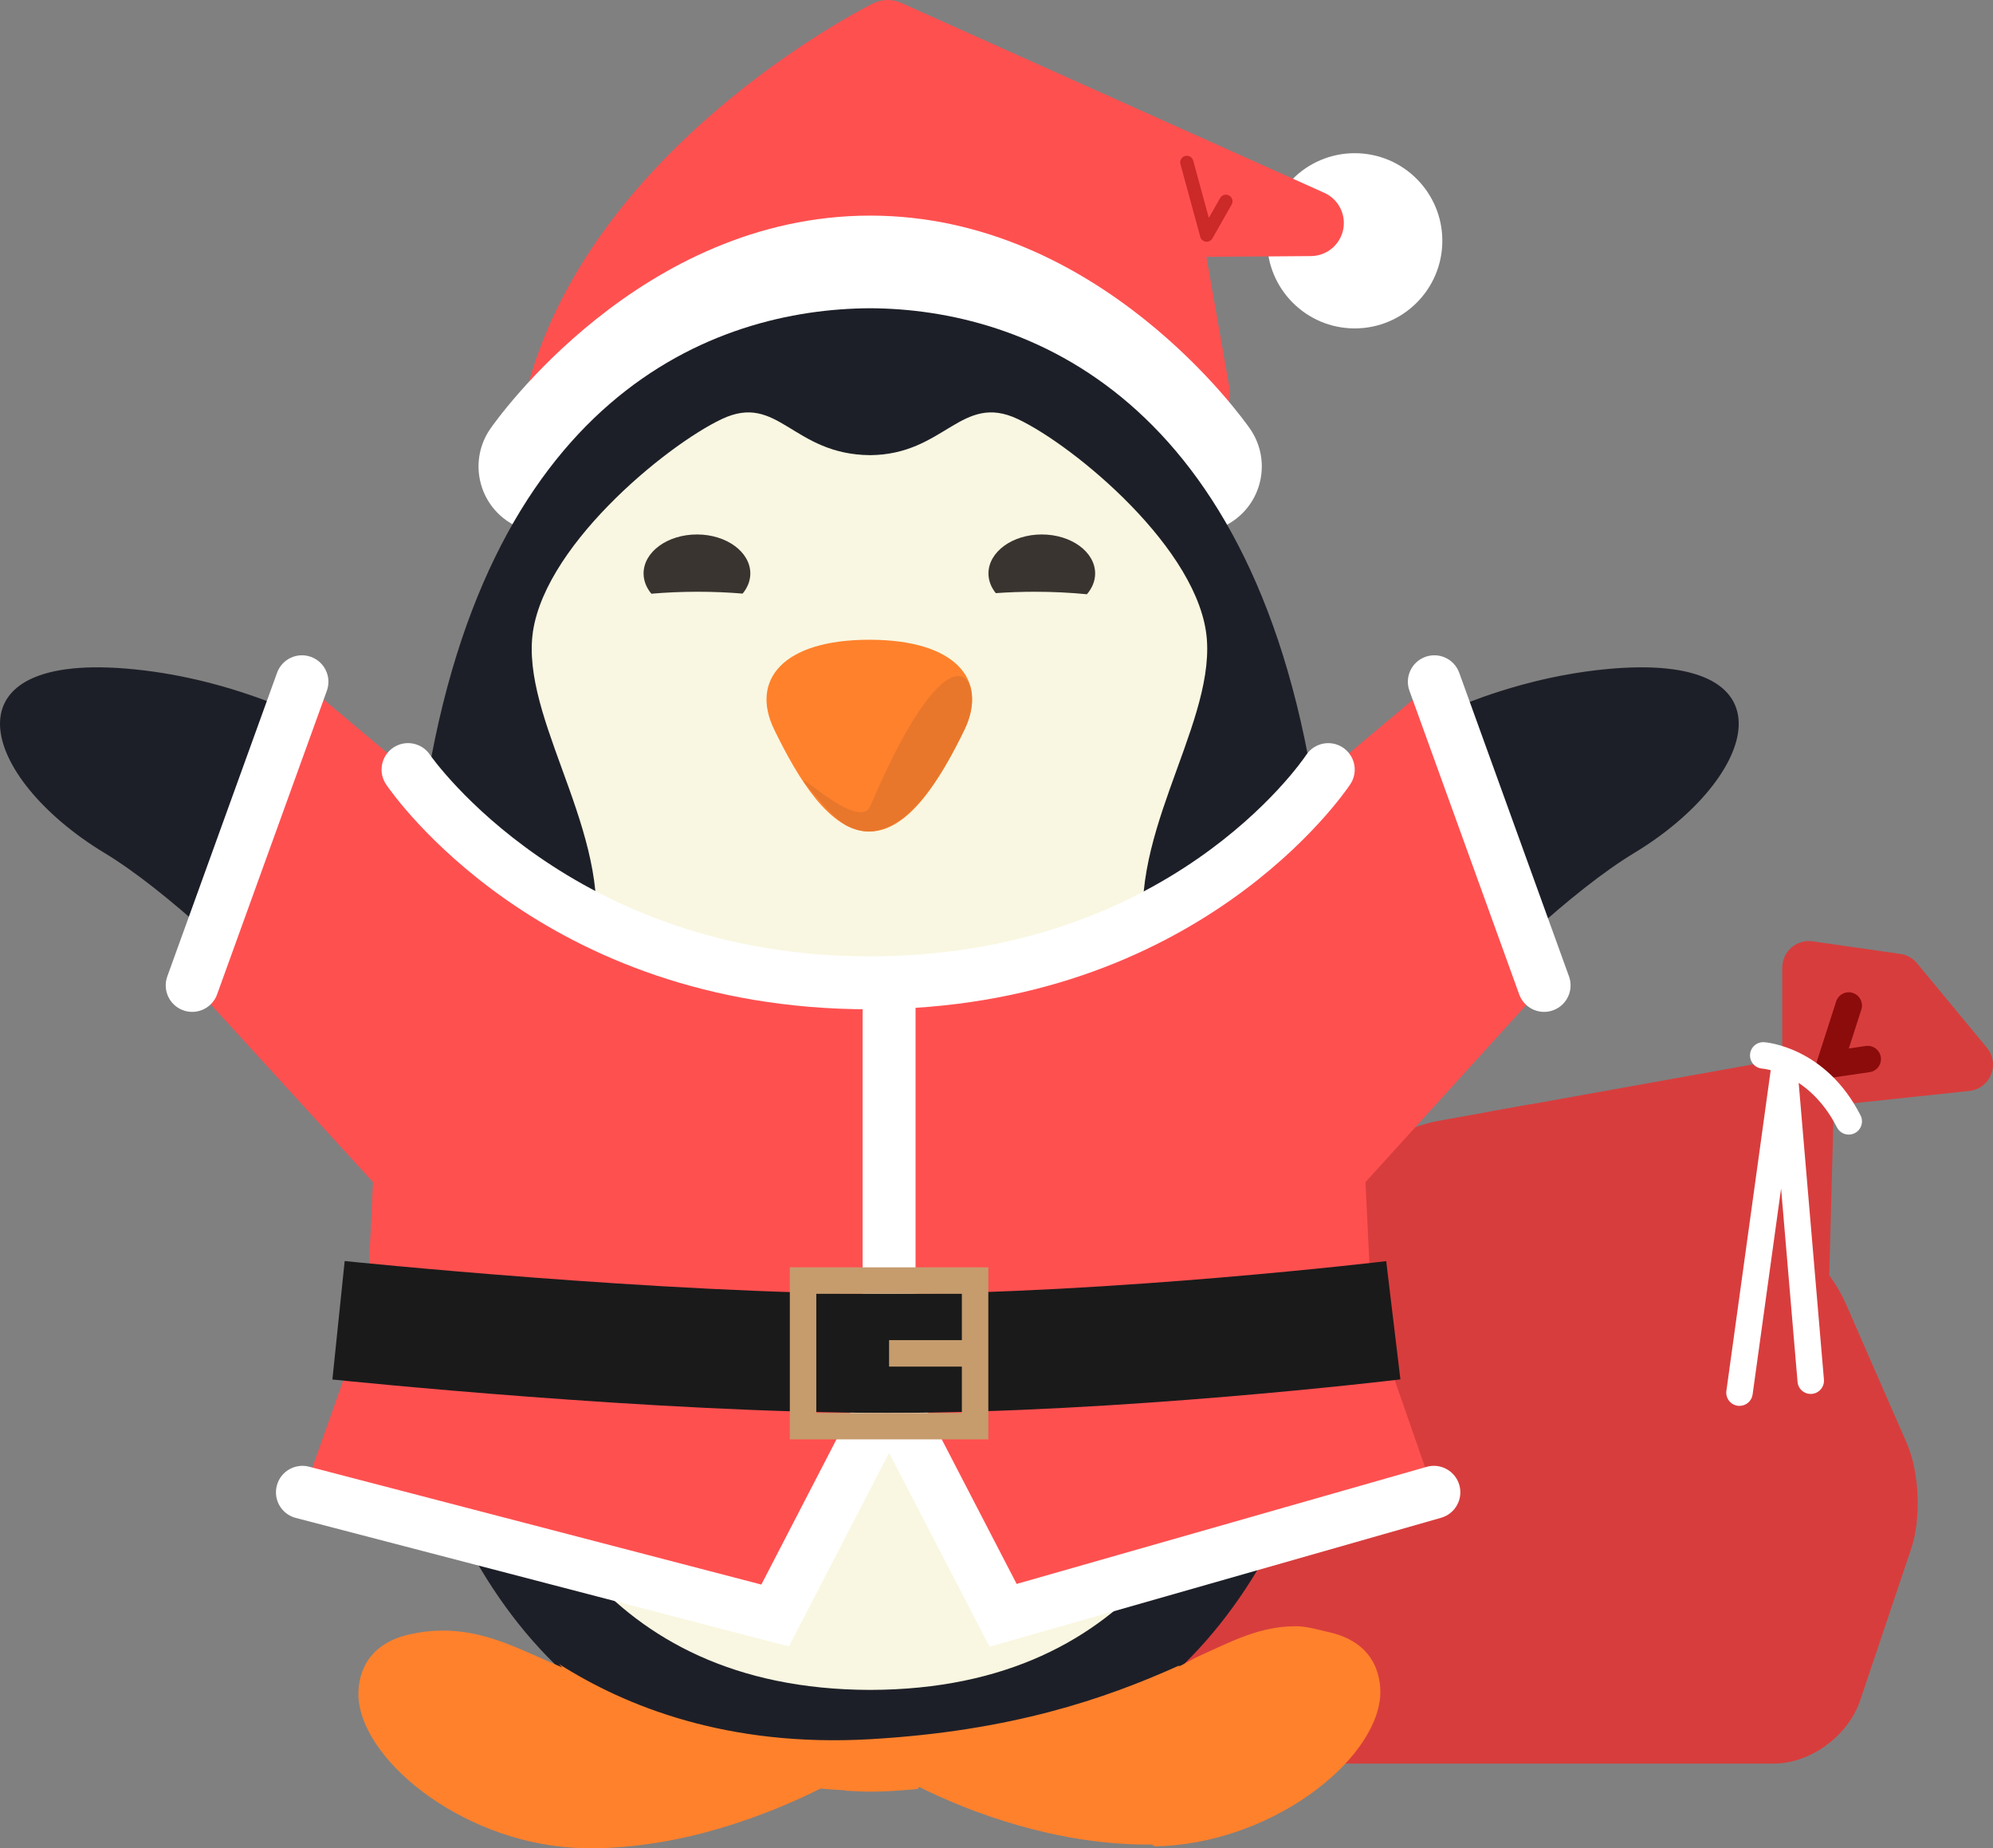 <?xml version="1.0" encoding="UTF-8" standalone="no"?>
<svg
   xmlns:dc="http://purl.org/dc/elements/1.1/"
   xmlns:cc="http://creativecommons.org/ns#"
   xmlns:rdf="http://www.w3.org/1999/02/22-rdf-syntax-ns#"
   xmlns:svg="http://www.w3.org/2000/svg"
   xmlns="http://www.w3.org/2000/svg"
   viewBox="0 0 376.526 349.163"
   height="349.163"
   width="376.526"
   xml:space="preserve"
   version="1.1"
   id="svg3469"><rect x="0" y="0" width="376.526" height="349.163" fill="#808080" stroke="none"/><defs
     id="defs3473"><clipPath
       id="clipPath3483"
       clipPathUnits="userSpaceOnUse"><path
         id="path3485"
         d="m 0,279.33 301.221,0 L 301.221,0 0,0 0,279.33 Z" /></clipPath></defs><g
     transform="matrix(1.25,0,0,-1.25,0,349.163)"
     id="g3477"><g
       id="g3479"><g
         clip-path="url(#clipPath3483)"
         id="g3481"><g
           transform="translate(275.293,80.739)"
           id="g3487"><path
             id="path3489"
             style="fill:#d83d3d;fill-opacity:1;fill-rule:evenodd;stroke:none"
             d="m 0,0 c -1.546,3.526 -5.442,8.14 -8.661,10.253 l -22.51,14.781 c -3.219,2.113 -8.952,3.285 -12.741,2.605 l -13.311,-2.39 c -3.789,-0.681 -9.179,-3.4 -11.978,-6.044 l -32.377,-30.588 c -2.799,-2.643 -4.741,-7.937 -4.317,-11.763 l 3.719,-33.654 c 0.425,-3.826 3.923,-7.144 7.773,-7.144 l 87.22,0 c 3.85,0 8.008,3.172 9.241,6.819 l 7.722,22.963 c 1.233,3.647 0.977,9.563 -0.569,13.09 L 0,0 Z" /></g><g
           transform="translate(233.757,104.571)"
           id="g3491"><path
             id="path3493"
             style="fill:#d83d3d;fill-opacity:1;fill-rule:nonzero;stroke:none"
             d="m 0,0 c -0.625,0 -1.188,-0.044 -1.67,-0.13 l -13.31,-2.391 c -3.045,-0.546 -7.69,-2.889 -9.939,-5.014 l -32.377,-30.587 c -1.871,-1.768 -3.372,-5.857 -3.088,-8.415 l 3.719,-33.655 c 0.205,-1.841 2.05,-3.584 3.797,-3.584 l 87.221,0 c 2.051,0 4.751,2.03 5.451,4.099 l 7.72,22.958 c 0.92,2.722 0.708,7.585 -0.441,10.208 l -9.213,21.076 c -1.242,2.833 -4.603,6.813 -7.191,8.512 L 8.169,-2.142 C 6.278,-0.9 2.843,0 0,0 m 34.353,-91.776 -87.221,0 c -5.822,0 -11.093,4.801 -11.748,10.703 l -3.719,33.655 c -0.565,5.094 1.818,11.591 5.545,15.111 l 32.377,30.587 c 3.34,3.155 9.497,6.262 14.018,7.074 l 13.311,2.39 C -2.136,7.914 -1.099,8 0,8 4.434,8 9.363,6.645 12.56,4.546 l 22.509,-14.781 c 3.837,-2.519 8.286,-7.786 10.129,-11.991 l 9.213,-21.076 c 1.928,-4.398 2.234,-11.416 0.693,-15.972 l -7.72,-22.958 c -1.809,-5.354 -7.532,-9.544 -13.031,-9.544" /></g><g
           transform="translate(273.375,115.897)"
           id="g3495"><path
             id="path3497"
             style="fill:#d83d3d;fill-opacity:1;fill-rule:evenodd;stroke:none"
             d="M 0,0 0,17.21 13.281,15.306 23.846,2.534 0,0 Z" /></g><g
           transform="translate(277.375,128.493)"
           id="g3499"><path
             id="path3501"
             style="fill:#d83d3d;fill-opacity:1;fill-rule:nonzero;stroke:none"
             d="M 0,0 0,-8.148 12.016,-6.871 7.184,-1.03 0,0 Z m -4,-16.596 c -0.982,0 -1.937,0.363 -2.675,1.026 -0.844,0.758 -1.325,1.84 -1.325,2.974 l 0,17.21 c 0,1.16 0.504,2.263 1.38,3.023 0.877,0.759 2.037,1.096 3.187,0.937 L 9.849,6.67 c 0.984,-0.142 1.88,-0.645 2.514,-1.41 L 22.928,-7.512 c 0.939,-1.135 1.177,-2.694 0.622,-4.059 -0.556,-1.365 -1.817,-2.313 -3.281,-2.468 L -3.577,-16.573 C -3.719,-16.588 -3.859,-16.596 -4,-16.596" /></g><g
           transform="translate(226.037,107.419)"
           id="g3503"><path
             id="path3505"
             style="fill:#d83d3d;fill-opacity:1;fill-rule:evenodd;stroke:none"
             d="M 0,0 12.462,-41.434 46.446,-20.269 47.219,8.479 0,0 Z" /></g><g
           transform="translate(231.16,104.274)"
           id="g3507"><path
             id="path3509"
             style="fill:#d83d3d;fill-opacity:1;fill-rule:nonzero;stroke:none"
             d="M 0,0 9.663,-32.129 37.383,-14.866 37.965,6.817 0,0 Z m 7.339,-42.289 c -0.477,0 -0.955,0.085 -1.412,0.258 -1.166,0.439 -2.06,1.397 -2.418,2.59 L -8.953,1.992 c -0.329,1.093 -0.176,2.273 0.421,3.245 0.596,0.972 1.58,1.643 2.702,1.845 l 47.219,8.479 c 1.184,0.211 2.401,-0.12 3.314,-0.905 0.912,-0.784 1.424,-1.937 1.392,-3.14 l -0.773,-28.747 c -0.036,-1.343 -0.744,-2.579 -1.884,-3.289 L 9.453,-41.685 c -0.642,-0.4 -1.376,-0.604 -2.114,-0.604" /></g><g
           transform="translate(276.545,116.432)"
           id="g3511"><path
             id="path3513"
             style="fill:#8c0c0c;fill-opacity:1;fill-rule:nonzero;stroke:none"
             d="m 0,0 c -0.583,0 -1.144,0.256 -1.526,0.708 -0.447,0.527 -0.589,1.247 -0.378,1.904 l 2.872,8.932 c 0.339,1.051 1.464,1.632 2.516,1.292 1.052,-0.339 1.63,-1.465 1.292,-2.517 L 2.887,4.442 5.454,4.817 C 6.536,4.982 7.563,4.222 7.722,3.128 7.882,2.035 7.125,1.02 6.032,0.86 L 0.289,0.021 C 0.192,0.007 0.096,0 0,0" /></g><g
           transform="translate(279.419,107.857)"
           id="g3515"><path
             id="path3517"
             style="fill:#ffffff;fill-opacity:1;fill-rule:nonzero;stroke:none"
             d="m 0,0 c -0.729,0 -1.431,0.398 -1.784,1.092 -4.231,8.301 -11.208,8.877 -11.279,8.882 -1.101,0.076 -1.932,1.031 -1.856,2.133 0.077,1.103 1.028,1.929 2.134,1.857 C -12.407,13.938 -3.468,13.204 1.78,2.908 2.281,1.924 1.891,0.72 0.906,0.218 0.615,0.07 0.306,0 0,0" /></g><g
           transform="translate(262.91,66.857)"
           id="g3519"><path
             id="path3521"
             style="fill:#ffffff;fill-opacity:1;fill-rule:nonzero;stroke:none"
             d="M 0,0 C -0.092,0 -0.184,0.006 -0.277,0.019 -1.371,0.17 -2.136,1.18 -1.984,2.274 l 6.758,48.897 c 0.138,0.991 0.986,1.767 1.981,1.767 l 0.054,0 c 1.017,0 1.853,-0.856 1.94,-1.872 L 12.758,3.985 C 12.852,2.885 12.035,1.906 10.935,1.813 9.824,1.718 8.865,2.529 8.771,3.63 L 6.283,32.846 1.979,1.727 C 1.84,0.726 0.982,0 0,0" /></g><g
           transform="translate(191.513,242.938)"
           id="g3523"><path
             id="path3525"
             style="fill:#ffffff;fill-opacity:1;fill-rule:evenodd;stroke:none"
             d="M 0,0 C 0,7.312 5.928,13.24 13.24,13.24 20.553,13.24 26.48,7.312 26.48,0 26.48,-7.313 20.553,-13.24 13.24,-13.24 5.928,-13.24 0,-7.312 0,0" /></g><g
           transform="translate(85.376,212.07)"
           id="g3527"><path
             id="path3529"
             style="fill:#ff5050;fill-opacity:1;fill-rule:evenodd;stroke:none"
             d="m 0,0 -1.105,6.36 c 8.772,35.365 49.9,55.899 49.9,55.899 L 112.731,33.557 91.01,33.393 95.481,7.993 94.145,-3.107 0,0 Z" /></g><g
           transform="translate(89.606,216.934)"
           id="g3531"><path
             id="path3533"
             style="fill:#ff5050;fill-opacity:1;fill-rule:nonzero;stroke:none"
             d="m 0,0 85.499,-2.822 0.7,5.815 -4.343,24.67 c -0.256,1.449 0.141,2.936 1.082,4.067 0.728,0.873 1.724,1.465 2.817,1.694 L 44.771,51.822 C 36.736,47.295 7.246,29.045 -0.224,1.29 L 0,0 Z m 89.917,-12.97 c -0.056,0 -0.112,0.001 -0.167,0.003 L -4.395,-9.86 c -2.368,0.078 -4.355,1.807 -4.761,4.141 l -1.105,6.36 c -0.119,0.684 -0.094,1.385 0.073,2.059 9.222,37.177 50.756,58.288 52.52,59.169 1.341,0.671 2.912,0.702 4.281,0.088 l 63.936,-28.702 c 2.145,-0.963 3.329,-3.289 2.845,-5.59 -0.483,-2.3 -2.504,-3.953 -4.854,-3.971 L 92.729,23.575 96.175,3.997 c 0.086,-0.484 0.099,-0.977 0.04,-1.465 l -1.337,-11.1 c -0.302,-2.519 -2.441,-4.402 -4.961,-4.402" /></g><g
           transform="translate(82.318,198.834)"
           id="g3535"><path
             id="path3537"
             style="fill:#ffffff;fill-opacity:1;fill-rule:nonzero;stroke:none"
             d="m 0,0 c -1.964,0 -3.948,0.577 -5.686,1.781 -4.54,3.144 -5.67,9.374 -2.525,13.914 0.911,1.316 22.714,32.216 57.411,32.216 34.696,0 56.499,-30.901 57.41,-32.216 3.145,-4.54 2.014,-10.77 -2.526,-13.915 C 99.543,-1.364 93.315,-0.234 90.169,4.307 90.022,4.516 73.303,27.911 49.2,27.911 24.861,27.911 8.393,4.543 8.229,4.307 6.288,1.504 3.169,0 0,0" /></g><g
           transform="translate(180.514,192.869)"
           id="g3539"><path
             id="path3541"
             style="fill:#f9f7e1;fill-opacity:1;fill-rule:evenodd;stroke:none"
             d="m 0,0 c -6.305,7.999 -16.395,18.096 -20.18,21.465 -3.783,3.366 -19.336,13.891 -27.324,13.048 -17.143,-1.805 -43.301,-12.625 -51.709,-29.885 -8.408,-17.256 -14.713,-79.129 -14.293,-104.386 0.422,-25.252 12.191,-65.662 44.563,-70.711 32.365,-5.051 58.433,0 68.103,14.733 9.666,14.73 18.496,49.668 15.553,66.506 C 11.773,-72.399 6.309,-7.998 0,0" /></g><g
           transform="translate(131.394,182.643)"
           id="g3543"><path
             id="path3545"
             style="fill:#ff812c;fill-opacity:1;fill-rule:evenodd;stroke:none"
             d="M 0,0 C -13.187,0 -17.984,-6.161 -14.386,-13.566 -10.785,-20.963 -5.984,-28.98 0,-28.98 c 5.999,0 10.799,8.017 14.383,15.414 C 17.993,-6.161 13.188,0 0,0" /></g><g
           transform="translate(144.826,177.161)"
           id="g3547"><path
             id="path3549"
             style="fill:#e8772c;fill-opacity:1;fill-rule:evenodd;stroke:none"
             d="m 0,0 c -2.417,0.003 -6.914,-4.67 -13.281,-19.647 -0.287,-0.672 -0.81,-0.938 -1.474,-0.938 -1.409,0 -3.442,1.202 -5.186,2.406 -1.741,1.203 -3.184,2.408 -3.408,2.408 -0.137,0 0.219,-0.49 1.306,-1.775 1.827,-2.154 3.368,-3.983 5.102,-5.028 1.125,-0.59 2.293,-0.925 3.509,-0.925 5.993,0.264 10.8,8.018 14.384,15.415 C 2.733,-4.43 2.353,0 0,0" /></g><g
           transform="translate(131.518,23.932)"
           id="g3551"><path
             id="path3553"
             style="fill:#1d1f28;fill-opacity:1;fill-rule:evenodd;stroke:none"
             d="m 0,0 c -41.199,0.084 -53.787,30.813 -58.762,49.854 -4.998,19.058 12.77,45.091 16.686,61.584 3.916,16.493 -10.013,33.725 -9.028,47.285 0.985,13.564 20.153,29.319 28.7,33.351 8.524,4.014 10.634,-5.376 22.404,-5.465 11.263,0.089 13.77,9.479 22.297,5.465 8.55,-4.032 27.611,-19.787 28.593,-33.351 0.983,-13.56 -12.911,-30.792 -8.997,-47.285 C 45.809,94.945 63.638,68.912 58.64,49.854 53.668,30.813 41.336,0.084 0,0 m 1.812,-12.377 c 26.571,0 44.483,15.193 44.483,15.193 12.336,11.497 20.99,28.918 25.6,52.081 4.197,20.386 -2.757,38.633 -3.266,56.06 -0.229,7.885 0.078,15.651 -1.049,21.675 -8.828,63.139 -44.402,76.079 -67.58,76.181 -23.539,-0.102 -58.871,-13.042 -67.699,-76.181 -1.131,-6.024 -0.947,-13.79 -1.176,-21.675 -0.508,-17.427 -7.461,-35.674 -3.268,-56.06 4.614,-23.163 13.266,-40.584 25.604,-52.081 0,0 21.781,-15.193 48.351,-15.193" /></g><g
           transform="translate(200.843,32.661)"
           id="g3555"><path
             id="path3557"
             style="fill:#ff812c;fill-opacity:1;fill-rule:evenodd;stroke:none"
             d="m 0,0 c -1.67,0.378 -3.354,0.894 -4.992,0.894 l -0.002,0 c -5.512,0 -9.825,-2.356 -14.632,-4.51 -1.043,-0.466 -1.942,-1.069 -2.942,-1.526 l 0,0.036 -0.196,0 -0.004,0 c -11.152,-5 -25.236,-9.843 -46.558,-11.072 -21.62,-1.243 -36.992,4.982 -47.034,11.365 0.166,-0.174 0.327,-0.353 0.497,-0.526 -1.076,0.451 -2.137,0.928 -3.18,1.389 -4.805,2.153 -9.348,4.187 -14.861,4.187 -1.643,0 -3.321,-0.185 -4.994,-0.565 -7.77,-1.732 -7.883,-7.868 -7.755,-9.696 0.786,-9.914 16.659,-22.297 34.053,-22.622 0.33,-0.003 0.697,-0.015 1.036,-0.015 13.824,0 26.824,5.07 34.71,9.01 l 0.03,0.013 c 1.179,-0.113 2.402,-0.195 3.636,-0.256 l 0.135,-0.064 c 1.217,-0.057 2.443,-0.148 3.658,-0.148 l 0.182,0 c 2.207,0 4.365,0.175 6.492,0.351 0.207,0.016 0.416,0.055 0.621,0.076 l 0.153,0.297 c 7.879,-3.931 20.759,-8.724 34.592,-8.724 l 0.613,0 0.443,-0.268 C -8.903,-32.05 6.971,-19.638 7.758,-9.724 7.881,-7.896 7.771,-1.737 0,0" /></g><g
           transform="translate(164.274,189.52)"
           id="g3559"><path
             id="path3561"
             style="fill:#3a3430;fill-opacity:1;fill-rule:nonzero;stroke:none"
             d="m 0,0 c 0.783,0.909 1.245,1.984 1.245,3.138 0,3.263 -3.62,5.899 -8.065,5.899 -4.446,0 -8.059,-2.636 -8.059,-5.899 0,-1.083 0.408,-2.098 1.108,-2.97 1.888,0.135 3.863,0.209 5.896,0.209 C -5.124,0.377 -2.479,0.242 0,0" /></g><g
           transform="translate(112.239,189.618)"
           id="g3563"><path
             id="path3565"
             style="fill:#3a3430;fill-opacity:1;fill-rule:nonzero;stroke:none"
             d="m 0,0 c 0.735,0.89 1.165,1.928 1.165,3.041 0,3.263 -3.622,5.898 -8.059,5.898 -4.468,0 -8.075,-2.635 -8.075,-5.898 0,-1.121 0.437,-2.165 1.177,-3.059 2.224,0.192 4.572,0.298 7.008,0.298 C -4.433,0.28 -2.16,0.182 0,0" /></g><g
           transform="translate(71.791,154.354)"
           id="g3567"><path
             id="path3569"
             style="fill:#1d1f28;fill-opacity:1;fill-rule:evenodd;stroke:none"
             d="m 0,0 c 0,0 -21.859,20.786 -51.359,23.807 -29.5,3.022 -23.43,-16.381 -4.637,-27.741 18.791,-11.361 49.703,-47.625 49.703,-47.625 L 0,0 Z" /></g><g
           transform="translate(190.999,154.354)"
           id="g3571"><path
             id="path3573"
             style="fill:#1d1f28;fill-opacity:1;fill-rule:evenodd;stroke:none"
             d="M 0,0 C 0,0 21.859,20.786 51.359,23.807 80.859,26.829 74.789,7.426 55.998,-3.934 37.207,-15.295 6.293,-51.559 6.293,-51.559 L 0,0 Z" /></g><g
           transform="translate(182.375,242.795)"
           id="g3575"><path
             id="path3577"
             style="fill:#cc2929;fill-opacity:1;fill-rule:nonzero;stroke:none"
             d="m 0,0 c -0.041,0 -0.083,0.002 -0.125,0.008 -0.401,0.051 -0.733,0.338 -0.84,0.729 l -3,11 c -0.145,0.533 0.169,1.082 0.702,1.228 0.528,0.142 1.082,-0.168 1.228,-0.702 L 0.327,3.6 2.037,6.607 C 2.308,7.087 2.918,7.257 3.4,6.983 3.881,6.71 4.049,6.099 3.775,5.619 L 0.869,0.506 C 0.69,0.19 0.356,0 0,0" /></g><g
           transform="translate(206.375,100.67)"
           id="g3579"><path
             id="path3581"
             style="fill:#ff5050;fill-opacity:1;fill-rule:evenodd;stroke:none"
             d="M 0,0 26.985,29.734 10.41,75.625 -6.622,61.352 c 0,0 -20.356,-31.227 -68.356,-31.227 -48,0 -68.683,31.227 -68.683,31.227 L -160.648,75.625 -177.149,29.734 -150,0 l -0.962,-20 -9.53,-26.875 71.27,-18.619 L -72,-32.209 -54.767,-65.466 10.324,-46.875 0.965,-20 0,0 Z" /></g><g
           transform="translate(131.375,126.795)"
           id="g3583"><path
             id="path3585"
             style="fill:#ffffff;fill-opacity:1;fill-rule:nonzero;stroke:none"
             d="m 0,0 c -49.559,0 -72.088,32.604 -73.023,33.992 -1.234,1.832 -0.749,4.318 1.083,5.552 1.829,1.233 4.312,0.75 5.548,-1.077 C -66.126,38.079 -45.081,8 0,8 c 45.127,0 65.217,29.202 66.05,30.445 1.228,1.832 3.708,2.33 5.545,1.106 1.835,-1.224 2.336,-3.698 1.116,-5.535 C 71.79,32.626 49.576,0 0,0" /></g><g
           transform="translate(29.048,126.403)"
           id="g3587"><path
             id="path3589"
             style="fill:#ffffff;fill-opacity:1;fill-rule:nonzero;stroke:none"
             d="M 0,0 C -0.452,0 -0.911,0.077 -1.36,0.239 -3.438,0.99 -4.513,3.283 -3.762,5.361 l 16.59,45.89 c 0.752,2.078 3.045,3.154 5.122,2.402 2.077,-0.751 3.153,-3.044 2.402,-5.121 L 3.762,2.641 C 3.173,1.013 1.637,0 0,0" /></g><g
           transform="translate(233.375,126.403)"
           id="g3591"><path
             id="path3593"
             style="fill:#ffffff;fill-opacity:1;fill-rule:nonzero;stroke:none"
             d="m 0,0 c -1.637,0 -3.173,1.013 -3.762,2.641 l -16.59,45.891 c -0.751,2.077 0.325,4.37 2.402,5.121 2.078,0.75 4.371,-0.324 5.122,-2.402 L 3.762,5.361 C 4.513,3.283 3.438,0.99 1.36,0.239 0.911,0.077 0.451,0 0,0" /></g><g
           transform="translate(134.375,70.795)"
           id="g3595"><path
             id="path3597"
             style="fill:#ffffff;fill-opacity:1;fill-rule:nonzero;stroke:none"
             d="m 0,0 c -2.209,0 -4,1.791 -4,4 l 0,56 c 0,2.209 1.791,4 4,4 2.209,0 4,-1.791 4,-4 L 4,4 C 4,1.791 2.209,0 0,0" /></g><g
           transform="translate(149.562,30.46)"
           id="g3599"><path
             id="path3601"
             style="fill:#ffffff;fill-opacity:1;fill-rule:nonzero;stroke:none"
             d="m 0,0 -15.184,29.302 -15.14,-29.263 -74.538,19.425 c -2.138,0.557 -3.419,2.742 -2.862,4.88 0.557,2.138 2.74,3.419 4.88,2.862 L -34.492,9.393 -15.188,46.7 4.094,9.488 66.054,27.182 c 2.124,0.607 4.339,-0.624 4.945,-2.748 0.606,-2.125 -0.624,-4.338 -2.748,-4.946 L 0,0 Z" /></g><g
           transform="translate(134.17,65.795)"
           id="g3603"><path
             id="path3605"
             style="fill:#1a1a1a;fill-opacity:1;fill-rule:nonzero;stroke:none"
             d="m 0,0 c -34.857,0 -81.945,4.842 -83.932,5.048 l 1.856,17.904 C -81.598,22.902 -33.916,18 0,18 c 33.862,0 74.93,4.887 75.341,4.936 L 77.487,5.064 C 75.767,4.857 34.93,0 0,0" /></g><path
           id="path3607"
           style="fill:#c69c6d;fill-opacity:1;fill-rule:nonzero;stroke:none"
           d="m 123.375,65.795 22,0 0,18 -22,0 0,-18 z m 26,-4 -30,0 0,26 30,0 0,-26 z" /><path
           id="path3609"
           style="fill:#c69c6d;fill-opacity:1;fill-rule:nonzero;stroke:none"
           d="m 146.375,72.795 -12,0 0,4 12,0 0,-4 z" /></g></g></g></svg>